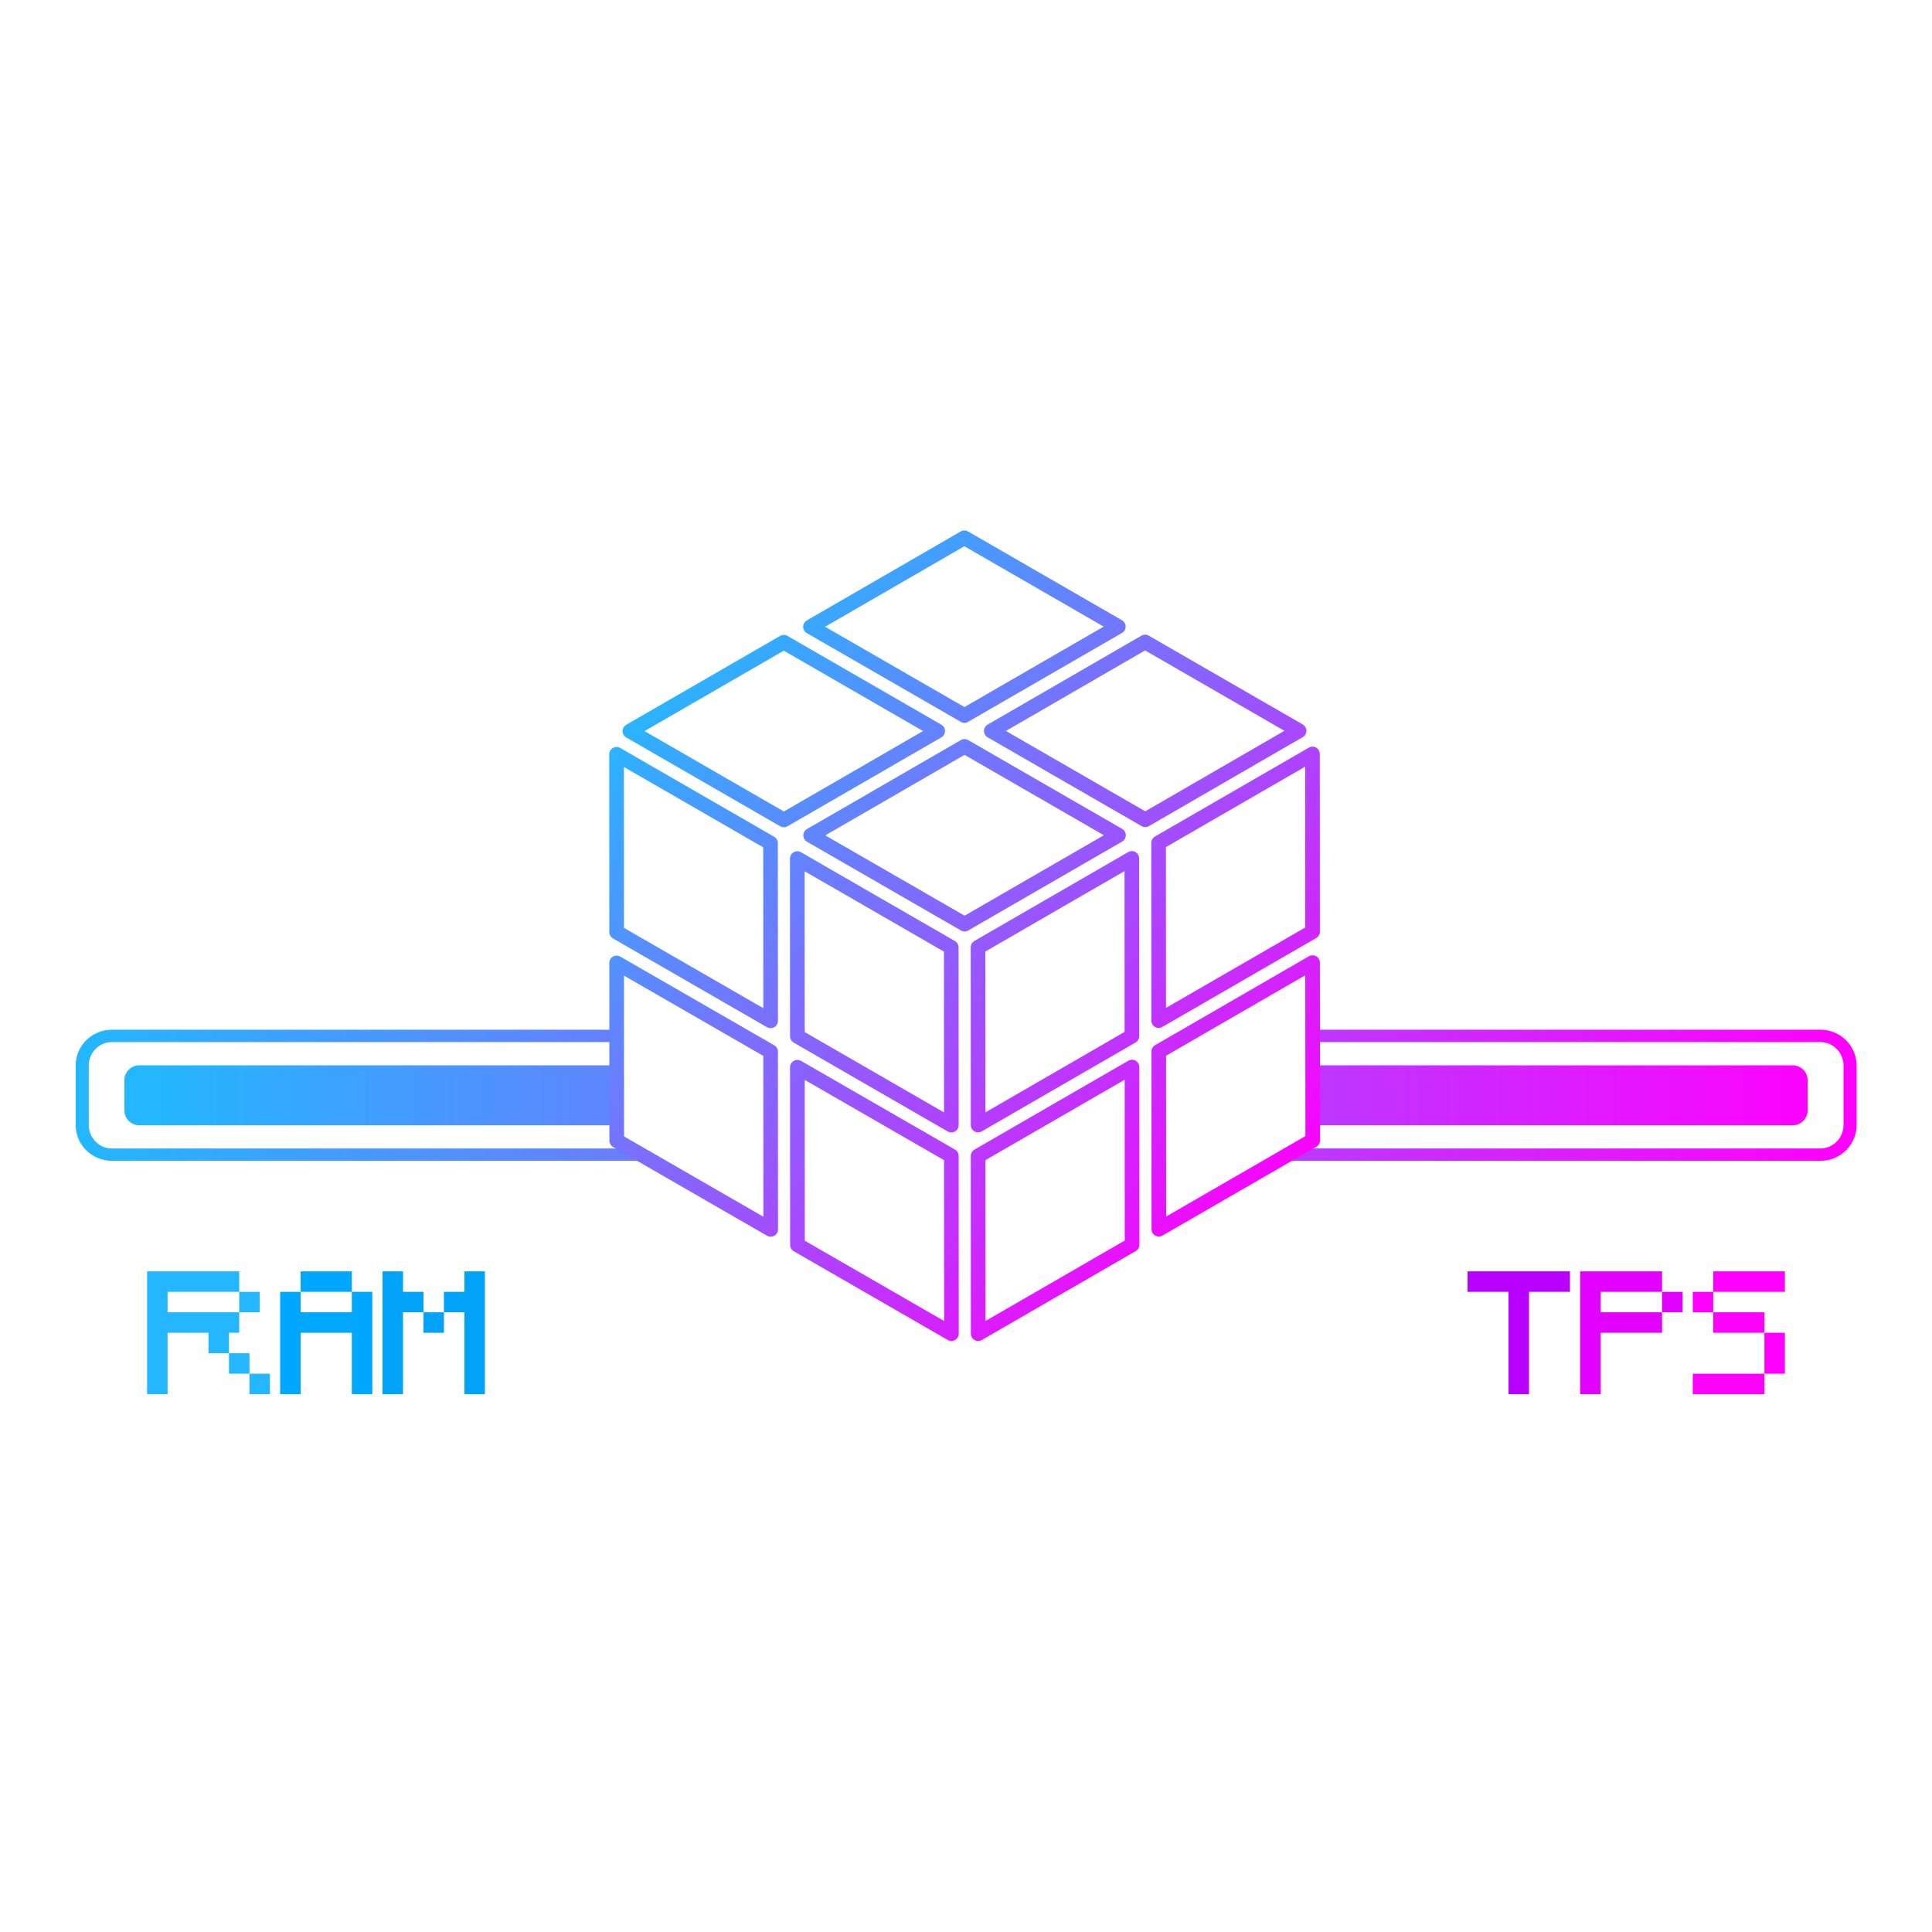 <?xml version="1.0" encoding="UTF-8" standalone="no"?>
<!DOCTYPE svg PUBLIC "-//W3C//DTD SVG 1.1//EN" "http://www.w3.org/Graphics/SVG/1.1/DTD/svg11.dtd">
<svg width="100%" height="100%" viewBox="0 0 100 100" version="1.1" xmlns="http://www.w3.org/2000/svg" xmlns:xlink="http://www.w3.org/1999/xlink" xml:space="preserve" xmlns:serif="http://www.serif.com/" style="fill-rule:evenodd;clip-rule:evenodd;stroke-linejoin:round;">
    <g transform="matrix(1,0,0,1,1.541,-1.739)">
        <path d="M12.43,73.902L11.371,73.902L11.371,72.842L12.43,72.842L12.43,73.902ZM7.132,73.902L6.072,73.902L6.072,67.544L10.841,67.544L10.841,68.604L11.9,68.604L11.9,69.663L10.841,69.663L10.841,68.604L7.132,68.604L7.132,69.663L10.841,69.663L10.841,70.723L10.311,70.723L10.311,71.782L11.371,71.782L11.371,72.842L10.311,72.842L10.311,71.782L9.251,71.782L9.251,70.723L7.132,70.723L7.132,73.902Z" style="fill:rgb(36,182,255);fill-rule:nonzero;"/>
        <path d="M17.729,73.902L16.669,73.902L16.669,70.723L14.02,70.723L14.02,73.902L12.96,73.902L12.96,68.604L14.02,68.604L14.02,69.663L16.669,69.663L16.669,68.604L17.729,68.604L17.729,73.902ZM16.669,68.604L14.02,68.604L14.02,67.544L16.669,67.544L16.669,68.604Z" style="fill:rgb(0,168,253);fill-rule:nonzero;"/>
        <path d="M23.557,73.902L22.497,73.902L22.497,69.663L21.437,69.663L21.437,70.723L20.378,70.723L20.378,69.663L21.437,69.663L21.437,68.604L22.497,68.604L22.497,67.544L23.557,67.544L23.557,73.902ZM19.318,73.902L18.258,73.902L18.258,67.544L19.318,67.544L19.318,68.604L20.378,68.604L20.378,69.663L19.318,69.663L19.318,73.902Z" style="fill:rgb(0,163,248);fill-rule:nonzero;"/>
        <path d="M77.599,73.902L76.54,73.902L76.54,68.604L74.42,68.604L74.42,67.544L79.719,67.544L79.719,68.604L77.599,68.604L77.599,73.902Z" style="fill:rgb(185,0,255);fill-rule:nonzero;"/>
        <path d="M81.308,73.902L80.249,73.902L80.249,67.544L84.487,67.544L84.487,68.604L85.547,68.604L85.547,69.663L84.487,69.663L84.487,68.604L81.308,68.604L81.308,69.663L84.487,69.663L84.487,70.723L81.308,70.723L81.308,73.902Z" style="fill:rgb(226,0,255);fill-rule:nonzero;"/>
        <path d="M89.786,73.902L86.077,73.902L86.077,72.842L89.786,72.842L89.786,73.902ZM89.786,72.842L89.786,70.723L90.845,70.723L90.845,72.842L89.786,72.842ZM89.786,70.723L87.136,70.723L87.136,69.663L89.786,69.663L89.786,70.723ZM87.136,69.663L86.077,69.663L86.077,68.604L87.136,68.604L87.136,69.663ZM90.845,68.604L87.136,68.604L87.136,67.544L90.845,67.544L90.845,68.604Z" style="fill:rgb(255,0,255);fill-rule:nonzero;"/>
    </g>
    <g transform="matrix(1.06,0,0,1,-4.49,6.889)">
        <path d="M68.381,46.729L93.125,46.729C93.925,46.729 94.575,47.418 94.575,48.266L94.575,51.34C94.575,52.188 93.925,52.876 93.125,52.876L66.909,52.876" style="fill:none;stroke:url(#_Linear1);stroke-width:0.64px;"/>
    </g>
    <g transform="matrix(1.06,0,0,1,-4.49,6.889)">
        <path d="M35.398,52.876L9.699,52.876C8.899,52.876 8.249,52.188 8.249,51.34L8.249,48.266C8.249,47.418 8.899,46.729 9.699,46.729L34.334,46.729" style="fill:none;stroke:url(#_Linear2);stroke-width:0.64px;"/>
    </g>
    <g transform="matrix(1,0,0,1,0,-1.564)">
        <path d="M68.004,56.705L68.004,59.809" style="fill:none;"/>
    </g>
    <g transform="matrix(1,0,0,1,0,-1.564)">
        <path d="M31.98,59.809L31.98,56.705" style="fill:none;"/>
    </g>
    <g transform="matrix(1,0,0,1,0,-1.564)">
        <path d="M68.004,56.705L92.788,56.705C93.216,56.705 93.564,57.052 93.564,57.481L93.564,59.033C93.564,59.461 93.216,59.809 92.788,59.809L68.004,59.809L68.004,56.705Z" style="fill:url(#_Linear3);"/>
    </g>
    <g transform="matrix(1,0,0,1,0,-1.564)">
        <path d="M31.98,59.809L7.212,59.809C6.784,59.809 6.436,59.461 6.436,59.033L6.436,57.481C6.436,57.052 6.784,56.705 7.212,56.705L31.98,56.705L31.98,59.809Z" style="fill:url(#_Linear4);"/>
    </g>
    <g transform="matrix(0.421,0,0,0.421,28.92,28.96)">
        <g transform="matrix(1,0,0,1,0,-3.721)">
            <path d="M72.09,13.86L53.18,24.8L72.11,35.72L91.02,24.78L72.09,13.86Z" style="fill:none;fill-rule:nonzero;stroke:url(#_Linear5);stroke-width:1.8px;"/>
        </g>
        <g transform="matrix(1,0,0,1,0,-3.721)">
            <path d="M49.87,1.05L30.95,11.99L49.88,22.9L68.8,11.97L49.87,1.05Z" style="fill:none;fill-rule:nonzero;stroke:url(#_Linear6);stroke-width:1.8px;"/>
        </g>
        <g transform="matrix(1,0,0,1,0,-3.721)">
            <path d="M27.67,13.89L8.75,24.82L27.68,35.74L46.59,24.81L27.67,13.89Z" style="fill:none;fill-rule:nonzero;stroke:url(#_Linear7);stroke-width:1.8px;"/>
        </g>
        <g transform="matrix(1,0,0,1,0,-3.721)">
            <path d="M49.89,26.7L30.97,37.64L49.9,48.55L68.82,37.62L49.89,26.7Z" style="fill:none;fill-rule:nonzero;stroke:url(#_Linear8);stroke-width:1.8px;"/>
        </g>
        <g transform="matrix(1,0,0,1,0,-3.721)">
            <path d="M7.11,27.67L7.12,49.53L26.05,60.44L26.04,38.59L7.11,27.67Z" style="fill:none;fill-rule:nonzero;stroke:url(#_Linear9);stroke-width:1.8px;"/>
        </g>
        <g transform="matrix(1,0,0,1,0,-3.721)">
            <path d="M29.33,40.49L29.34,62.34L48.27,73.26L48.26,51.41L29.33,40.49Z" style="fill:none;fill-rule:nonzero;stroke:url(#_Linear10);stroke-width:1.8px;"/>
        </g>
        <g transform="matrix(1,0,0,1,0,-3.721)">
            <path d="M7.12,53.32L7.13,75.17L26.06,86.08L26.05,64.23L7.12,53.32Z" style="fill:none;fill-rule:nonzero;stroke:url(#_Linear11);stroke-width:1.8px;"/>
        </g>
        <g transform="matrix(1,0,0,1,0,-3.721)">
            <path d="M29.34,66.14L29.35,87.99L48.28,98.9L48.27,77.05L29.34,66.14Z" style="fill:none;fill-rule:nonzero;stroke:url(#_Linear12);stroke-width:1.8px;"/>
        </g>
        <g transform="matrix(1,0,0,1,0,-3.721)">
            <path d="M51.57,98.9L70.49,87.97L70.48,66.12L51.56,77.05L51.57,98.9Z" style="fill:none;fill-rule:nonzero;stroke:url(#_Linear13);stroke-width:1.8px;"/>
        </g>
        <g transform="matrix(1,0,0,1,0,-3.721)">
            <path d="M73.78,86.06L92.7,75.13L92.68,53.28L73.77,64.21L73.78,86.06Z" style="fill:none;fill-rule:nonzero;stroke:url(#_Linear14);stroke-width:1.8px;"/>
        </g>
        <g transform="matrix(1,0,0,1,0,-3.721)">
            <path d="M73.76,60.41L92.68,49.48L92.67,27.63L73.75,38.56L73.76,60.41Z" style="fill:none;fill-rule:nonzero;stroke:url(#_Linear15);stroke-width:1.8px;"/>
        </g>
        <g transform="matrix(1,0,0,1,0,-3.721)">
            <path d="M51.55,51.4L51.56,73.25L70.47,62.32L70.46,40.47L51.55,51.4Z" style="fill:none;fill-rule:nonzero;stroke:url(#_Linear16);stroke-width:1.8px;"/>
        </g>
    </g>
    <defs>
        <linearGradient id="_Linear1" x1="0" y1="0" x2="1" y2="0" gradientUnits="userSpaceOnUse" gradientTransform="matrix(86.326,0,0,6.147,8.249,49.803)"><stop offset="0" style="stop-color:rgb(36,182,255);stop-opacity:1"/><stop offset="1" style="stop-color:rgb(255,0,255);stop-opacity:1"/></linearGradient>
        <linearGradient id="_Linear2" x1="0" y1="0" x2="1" y2="0" gradientUnits="userSpaceOnUse" gradientTransform="matrix(86.326,0,0,6.147,8.249,49.803)"><stop offset="0" style="stop-color:rgb(36,182,255);stop-opacity:1"/><stop offset="1" style="stop-color:rgb(255,0,255);stop-opacity:1"/></linearGradient>
        <linearGradient id="_Linear3" x1="0" y1="0" x2="1" y2="0" gradientUnits="userSpaceOnUse" gradientTransform="matrix(86.326,0,0,6.147,8.249,49.803)"><stop offset="0" style="stop-color:rgb(36,182,255);stop-opacity:1"/><stop offset="1" style="stop-color:rgb(255,0,255);stop-opacity:1"/></linearGradient>
        <linearGradient id="_Linear4" x1="0" y1="0" x2="1" y2="0" gradientUnits="userSpaceOnUse" gradientTransform="matrix(86.326,0,0,6.147,8.249,49.803)"><stop offset="0" style="stop-color:rgb(36,182,255);stop-opacity:1"/><stop offset="1" style="stop-color:rgb(255,0,255);stop-opacity:1"/></linearGradient>
        <linearGradient id="_Linear5" x1="0" y1="0" x2="1" y2="0" gradientUnits="userSpaceOnUse" gradientTransform="matrix(100,100,-100,100,0,0)"><stop offset="0" style="stop-color:rgb(37,184,255);stop-opacity:1"/><stop offset="0.15" style="stop-color:rgb(37,184,255);stop-opacity:1"/><stop offset="0.85" style="stop-color:rgb(250,2,255);stop-opacity:1"/><stop offset="1" style="stop-color:rgb(250,2,255);stop-opacity:1"/></linearGradient>
        <linearGradient id="_Linear6" x1="0" y1="0" x2="1" y2="0" gradientUnits="userSpaceOnUse" gradientTransform="matrix(100,100,-100,100,0,0)"><stop offset="0" style="stop-color:rgb(37,184,255);stop-opacity:1"/><stop offset="0.15" style="stop-color:rgb(37,184,255);stop-opacity:1"/><stop offset="0.85" style="stop-color:rgb(250,2,255);stop-opacity:1"/><stop offset="1" style="stop-color:rgb(250,2,255);stop-opacity:1"/></linearGradient>
        <linearGradient id="_Linear7" x1="0" y1="0" x2="1" y2="0" gradientUnits="userSpaceOnUse" gradientTransform="matrix(100,100,-100,100,0,0)"><stop offset="0" style="stop-color:rgb(37,184,255);stop-opacity:1"/><stop offset="0.15" style="stop-color:rgb(37,184,255);stop-opacity:1"/><stop offset="0.85" style="stop-color:rgb(250,2,255);stop-opacity:1"/><stop offset="1" style="stop-color:rgb(250,2,255);stop-opacity:1"/></linearGradient>
        <linearGradient id="_Linear8" x1="0" y1="0" x2="1" y2="0" gradientUnits="userSpaceOnUse" gradientTransform="matrix(100,100,-100,100,0,0)"><stop offset="0" style="stop-color:rgb(37,184,255);stop-opacity:1"/><stop offset="0.15" style="stop-color:rgb(37,184,255);stop-opacity:1"/><stop offset="0.85" style="stop-color:rgb(250,2,255);stop-opacity:1"/><stop offset="1" style="stop-color:rgb(250,2,255);stop-opacity:1"/></linearGradient>
        <linearGradient id="_Linear9" x1="0" y1="0" x2="1" y2="0" gradientUnits="userSpaceOnUse" gradientTransform="matrix(100,100,-100,100,0,0)"><stop offset="0" style="stop-color:rgb(37,184,255);stop-opacity:1"/><stop offset="0.15" style="stop-color:rgb(37,184,255);stop-opacity:1"/><stop offset="0.85" style="stop-color:rgb(250,2,255);stop-opacity:1"/><stop offset="1" style="stop-color:rgb(250,2,255);stop-opacity:1"/></linearGradient>
        <linearGradient id="_Linear10" x1="0" y1="0" x2="1" y2="0" gradientUnits="userSpaceOnUse" gradientTransform="matrix(100,100,-100,100,0,0)"><stop offset="0" style="stop-color:rgb(37,184,255);stop-opacity:1"/><stop offset="0.15" style="stop-color:rgb(37,184,255);stop-opacity:1"/><stop offset="0.85" style="stop-color:rgb(250,2,255);stop-opacity:1"/><stop offset="1" style="stop-color:rgb(250,2,255);stop-opacity:1"/></linearGradient>
        <linearGradient id="_Linear11" x1="0" y1="0" x2="1" y2="0" gradientUnits="userSpaceOnUse" gradientTransform="matrix(100,100,-100,100,0,0)"><stop offset="0" style="stop-color:rgb(37,184,255);stop-opacity:1"/><stop offset="0.15" style="stop-color:rgb(37,184,255);stop-opacity:1"/><stop offset="0.85" style="stop-color:rgb(250,2,255);stop-opacity:1"/><stop offset="1" style="stop-color:rgb(250,2,255);stop-opacity:1"/></linearGradient>
        <linearGradient id="_Linear12" x1="0" y1="0" x2="1" y2="0" gradientUnits="userSpaceOnUse" gradientTransform="matrix(100,100,-100,100,0,0)"><stop offset="0" style="stop-color:rgb(37,184,255);stop-opacity:1"/><stop offset="0.15" style="stop-color:rgb(37,184,255);stop-opacity:1"/><stop offset="0.85" style="stop-color:rgb(250,2,255);stop-opacity:1"/><stop offset="1" style="stop-color:rgb(250,2,255);stop-opacity:1"/></linearGradient>
        <linearGradient id="_Linear13" x1="0" y1="0" x2="1" y2="0" gradientUnits="userSpaceOnUse" gradientTransform="matrix(100,100,-100,100,0,0)"><stop offset="0" style="stop-color:rgb(37,184,255);stop-opacity:1"/><stop offset="0.15" style="stop-color:rgb(37,184,255);stop-opacity:1"/><stop offset="0.85" style="stop-color:rgb(250,2,255);stop-opacity:1"/><stop offset="1" style="stop-color:rgb(250,2,255);stop-opacity:1"/></linearGradient>
        <linearGradient id="_Linear14" x1="0" y1="0" x2="1" y2="0" gradientUnits="userSpaceOnUse" gradientTransform="matrix(100,100,-100,100,0,0)"><stop offset="0" style="stop-color:rgb(37,184,255);stop-opacity:1"/><stop offset="0.15" style="stop-color:rgb(37,184,255);stop-opacity:1"/><stop offset="0.85" style="stop-color:rgb(250,2,255);stop-opacity:1"/><stop offset="1" style="stop-color:rgb(250,2,255);stop-opacity:1"/></linearGradient>
        <linearGradient id="_Linear15" x1="0" y1="0" x2="1" y2="0" gradientUnits="userSpaceOnUse" gradientTransform="matrix(100,100,-100,100,0,0)"><stop offset="0" style="stop-color:rgb(37,184,255);stop-opacity:1"/><stop offset="0.15" style="stop-color:rgb(37,184,255);stop-opacity:1"/><stop offset="0.85" style="stop-color:rgb(250,2,255);stop-opacity:1"/><stop offset="1" style="stop-color:rgb(250,2,255);stop-opacity:1"/></linearGradient>
        <linearGradient id="_Linear16" x1="0" y1="0" x2="1" y2="0" gradientUnits="userSpaceOnUse" gradientTransform="matrix(100,100,-100,100,0,0)"><stop offset="0" style="stop-color:rgb(37,184,255);stop-opacity:1"/><stop offset="0.15" style="stop-color:rgb(37,184,255);stop-opacity:1"/><stop offset="0.85" style="stop-color:rgb(250,2,255);stop-opacity:1"/><stop offset="1" style="stop-color:rgb(250,2,255);stop-opacity:1"/></linearGradient>
    </defs>
</svg>
